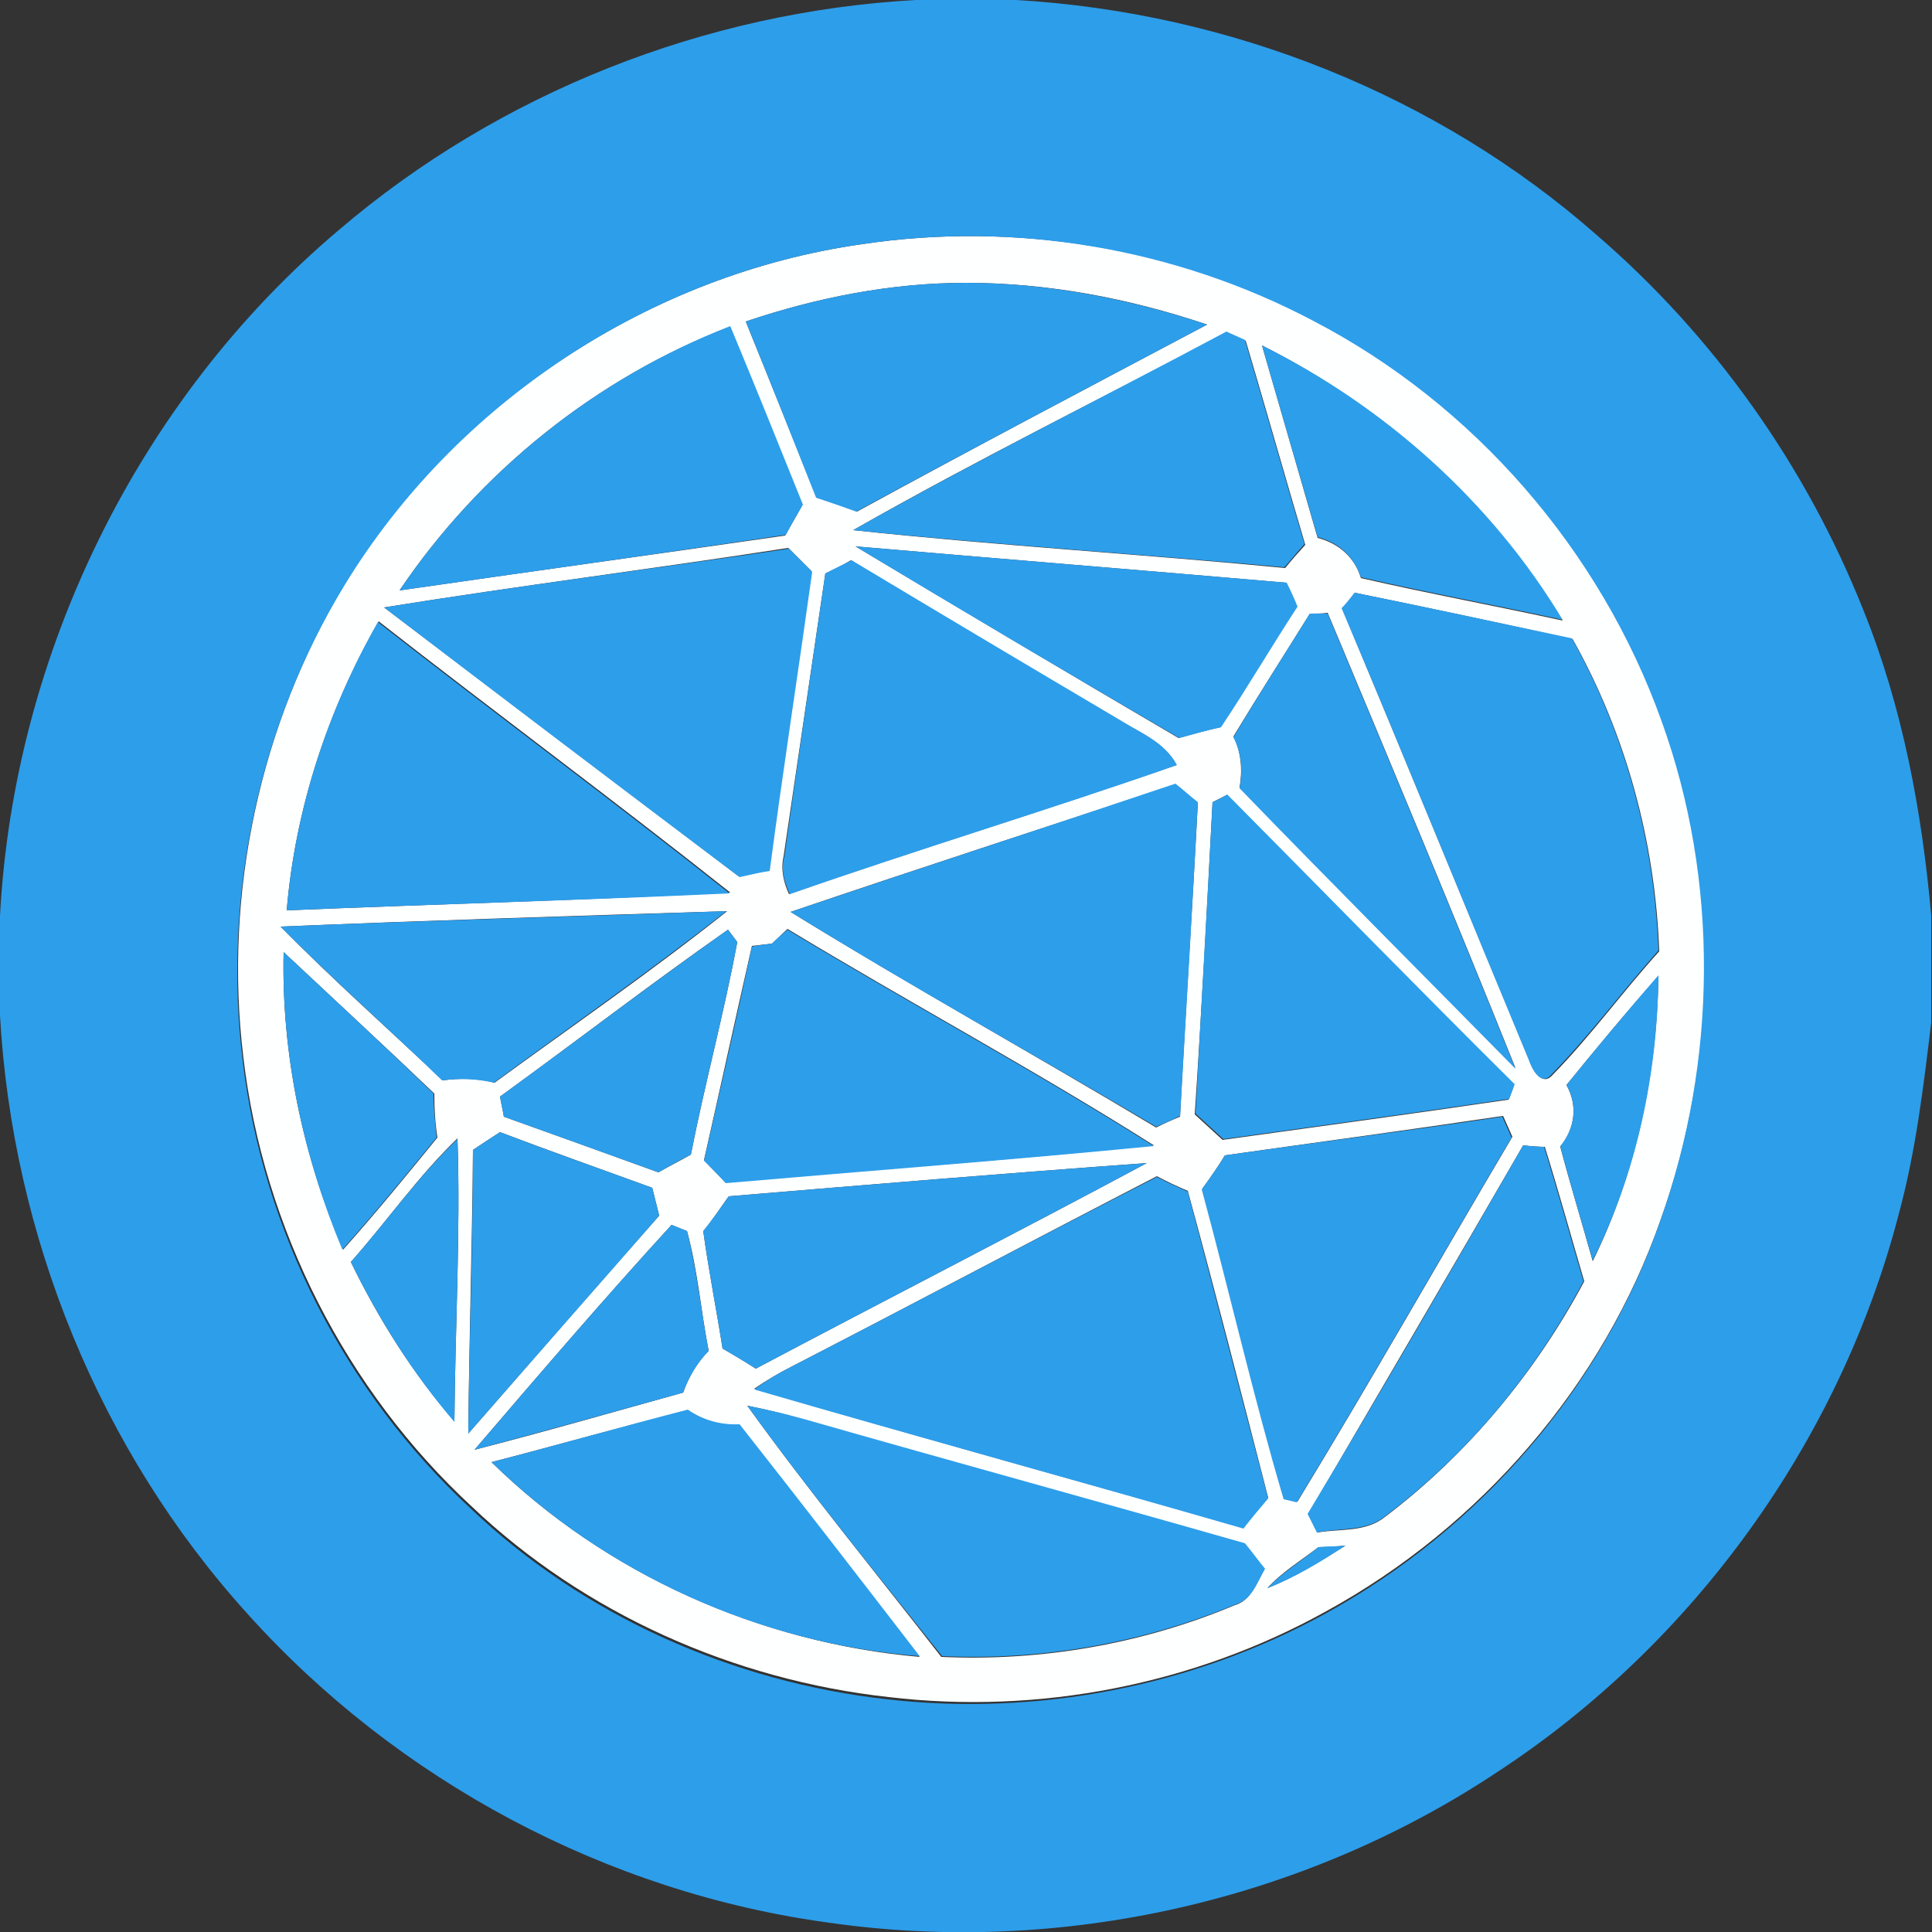 <?xml version="1.0" encoding="utf-8"?>
<!-- Generator: Adobe Illustrator 26.0.3, SVG Export Plug-In . SVG Version: 6.00 Build 0)  -->
<svg version="1.1" id="Layer_1" xmlns="http://www.w3.org/2000/svg" xmlns:xlink="http://www.w3.org/1999/xlink" x="0px" y="0px"
	 viewBox="0 0 250 250" style="enable-background:new 0 0 250 250;" xml:space="preserve">
<rect x="0" y="0" width="250" height="250" fill="#333333" stroke="none"/>
<style type="text/css">
	.st0{fill:#FEFFFF;}
	.st1{fill:#2D9EEA;}
</style>
<g id="_x23_feffffff">
	<path class="st0" d="M111.5,31.6c19.9-3,40.6,0.5,58.5,9.6C190.8,52,207.2,70.9,215.1,93c7.5,20.8,7.2,44.1-0.2,64.8
		c-7.5,21.5-23.4,39.8-43.3,50.7c-17.1,9.5-37.2,13.4-56.6,11.1c-20-2.2-39.4-10.8-54-24.7c-16.2-15-26.9-36-29.5-58
		c-2.6-21.2,2.1-43.2,13.2-61.5C59,52.1,84.1,35.5,111.5,31.6 M96.5,41.6c3.1,7.6,6.1,15.2,9.2,22.8c1.7,0.5,3.4,1.1,5.2,1.8
		C125.9,58,141.1,50,156.2,42c-10.1-3.4-20.6-5.4-31.2-5.4C115.3,36.6,105.7,38.5,96.5,41.6 M51.7,76.4c16.6-2.4,33.3-4.7,49.9-7.1
		c0.7-1.3,1.5-2.6,2.2-3.9c-3.1-7.7-6.2-15.5-9.4-23.1C77.2,48.9,62.1,61,51.7,76.4 M110.4,68.6c18.6,2,37.3,3.1,55.9,4.9
		c0.8-1,1.7-2,2.6-3c-2.6-8.8-5.1-17.6-7.7-26.4c-0.6-0.3-1.8-0.8-2.4-1.1C142.6,51.5,126.2,59.6,110.4,68.6 M163.3,44.7
		c2.4,8.3,4.8,16.6,7.2,24.9c2.7,0.7,4.8,2.5,5.6,5.2c8.7,2,17.4,3.6,26.1,5.5C193,65,179.2,52.7,163.3,44.7 M49.7,78.6
		c15.3,11.6,30.6,23.2,45.9,34.8c1.3-0.2,2.6-0.5,3.9-0.8c1.7-12.9,3.7-25.8,5.5-38.7c-1-1-2-2-3-3C84.6,73.6,67.1,75.8,49.7,78.6
		 M110.7,70.7c13.9,8.3,27.8,16.6,41.8,24.8c1.8-0.5,3.6-1,5.4-1.4c3.4-5.2,6.6-10.5,9.9-15.6c-0.5-1-1-2.1-1.4-3.1
		C147.9,73.8,129.3,72.3,110.7,70.7 M106.8,74.2c-1.8,12.2-3.6,24.4-5.4,36.6c-0.4,1.7,0,3.4,0.7,4.9c16.6-5.8,33.5-10.9,50.1-16.7
		c-1.5-3-4.8-4.2-7.5-5.9c-11.6-6.8-23.1-13.7-34.6-20.6C109.1,73.1,108,73.7,106.8,74.2 M175.3,76.7c-0.4,0.5-1.2,1.6-1.6,2.1
		c8.1,19.4,16.1,38.9,24.2,58.4c0.4,1.1,1.6,3.5,3,1.9c4.9-5,9.1-10.8,13.8-16c-0.5-14.1-4.3-28.1-11.2-40.4
		C194,80.6,184.6,78.6,175.3,76.7 M169.5,79.4c-3.3,5.3-6.7,10.6-9.9,15.9c1,2,1.2,4.3,0.8,6.6c11.8,12.2,23.8,24.2,35.7,36.3
		c-7.9-19.7-16.1-39.3-24.3-58.9C171.2,79.4,170,79.4,169.5,79.4 M37.1,117.8c19.1-0.8,38.2-1.3,57.4-2.3
		c-15-11.9-30.4-23.3-45.5-35.1C42.4,91.9,38.2,104.7,37.1,117.8 M102.3,118c15.6,9.6,31.6,18.5,47.3,27.9c1-0.5,2.1-1,3.1-1.4
		c0.7-13.5,1.6-27.1,2.3-40.6c-1-0.8-1.9-1.6-2.9-2.4C135.4,107,118.8,112.4,102.3,118 M156.9,103.8c-0.7,13.5-1.4,26.9-2.3,40.4
		c1.2,1.1,2.4,2.2,3.6,3.3c12.3-1.7,24.7-3.4,37-5.2c0.2-0.5,0.6-1.4,0.7-1.9c-12.5-12.4-24.8-25-37.2-37.5
		C158.3,103.1,157.3,103.6,156.9,103.8 M36.3,119.9c6.8,6.9,14,13.3,21,19.9c2.2-0.3,4.5-0.3,6.7,0.3c10-7.3,20.3-14.4,30.1-22.2
		C74.7,118.5,55.5,119.1,36.3,119.9 M64.7,141.9c0.1,0.6,0.4,1.9,0.5,2.6c6.7,2.4,13.4,4.8,20,7.2c1.4-0.8,2.8-1.5,4.2-2.3
		c1.8-9.2,4.3-18.3,6-27.5c-0.3-0.4-0.9-1.2-1.2-1.6C84.2,127.3,74.5,134.8,64.7,141.9 M99.9,122.1c-0.7,0.1-1.9,0.2-2.6,0.3
		c-2.1,9.2-4.1,18.4-6.2,27.7c0.9,1,1.9,2,2.8,2.9c18.5-1.6,37-2.9,55.4-4.8c-15.5-9.8-31.7-18.5-47.4-28
		C101.4,120.7,100.4,121.6,99.9,122.1 M36.7,123.2c-0.3,13.2,2.5,26.4,7.7,38.5c4.2-4.7,8.2-9.6,12.2-14.5c-0.3-1.9-0.4-3.8-0.4-5.7
		C49.7,135.3,43.2,129.3,36.7,123.2 M202.7,140.4c1.5,2.7,1.1,5.6-0.8,8c1.3,4.9,2.8,9.8,4.2,14.8c5.6-11.4,8.3-24.2,8.5-36.9
		C210.5,130.9,206.6,135.6,202.7,140.4 M158.5,149.5c-0.9,1.5-1.9,2.9-2.9,4.3c3.6,13.3,6.7,26.9,10.6,40.1c0.4,0.1,1.3,0.3,1.7,0.4
		c9.5-15.6,18.5-31.5,27.8-47.2c-0.3-0.7-0.9-2-1.2-2.7C182.4,146.2,170.5,147.8,158.5,149.5 M61.2,148.8
		c-0.1,12.2-0.5,24.5-0.6,36.7c8.2-9.4,16.4-18.8,24.7-28.2c-0.3-1.2-0.6-2.4-0.9-3.6c-6.6-2.4-13.1-4.7-19.7-7.2
		C63.6,147.2,62.4,148,61.2,148.8 M45.4,163.3c3.6,7.4,8,14.4,13.4,20.6c0.1-12.2,0.8-24.4,0.4-36.6C54.1,152.2,50.1,158,45.4,163.3
		 M197.1,148.2c-9.2,15.9-18.5,31.8-27.8,47.7c0.3,0.6,0.9,1.8,1.2,2.4c2.9-0.5,6.2,0,8.7-2c10.7-8.1,19.5-18.7,25.8-30.5
		c-1.7-5.8-3.3-11.6-5.1-17.4C199.2,148.4,197.8,148.3,197.1,148.2 M94.3,154.8c-1.1,1.5-2.1,3.1-3.3,4.5c0.7,5.1,1.7,10.1,2.5,15.2
		c1.4,0.8,2.9,1.7,4.3,2.6c16.8-8.9,33.8-17.6,50.6-26.6C130.3,151.8,112.3,153.3,94.3,154.8 M102.7,176.7c-1.8,0.9-3.5,1.9-5.1,3
		c21.1,6.2,42.2,12,63.3,18c1-1.3,2.1-2.6,3.2-3.9c-3.4-13.2-6.8-26.5-10.4-39.7c-1.4-0.6-2.7-1.2-4-1.9
		C134,160.3,118.4,168.6,102.7,176.7 M61.4,187.6c9-2.3,18-4.9,27-7.4c0.7-2,1.8-3.9,3.3-5.4c-1-5.1-1.4-10.4-2.8-15.5
		c-0.5-0.2-1.5-0.6-2-0.8C78.2,168,69.8,177.8,61.4,187.6 M96.7,181.9c8,11.1,16.7,21.7,25.1,32.5c13,0.6,26.1-1.7,38-6.7
		c2.1-0.6,2.8-2.9,3.8-4.6c-0.9-1.1-1.8-2.2-2.6-3.3c-18.9-5.4-37.8-10.6-56.8-16C101.8,183,99.2,182.4,96.7,181.9 M63.6,189.2
		c14.8,14.5,34.8,23.4,55.4,25.2c-7.8-10-15.5-20-23.3-30c-2.4,0.1-4.7-0.6-6.7-1.9C80.5,184.6,72.1,187,63.6,189.2 M170.6,200.2
		c-2.2,1.7-4.7,3.2-6.6,5.3c3.6-1.4,6.9-3.5,10.1-5.5C173.2,200.1,171.5,200.2,170.6,200.2z"/>
</g>
<g id="_x23_2d9eeaff">
	<path class="st1" d="M118.5,0h13c27.5,1.6,54.4,12.2,75.1,30.4c15.2,13.1,27.1,29.9,34.5,48.5c5.1,12.6,7.6,26.1,8.8,39.6v13.8
		c-1,8.3-2,16.7-4.2,24.8c-7.6,29.3-26.5,55.5-51.8,72.1c-25.2,16.8-56.6,23.9-86.6,19.6c-28.8-3.9-55.9-18.4-75.3-40
		C12.9,187.7,1.6,159.9,0,131.4v-12.9c1.8-33.9,17.9-66.8,43.8-88.7C64.6,12,91.3,1.5,118.5,0 M111.5,31.6
		C84.1,35.5,59,52.1,44.6,75.7c-11.1,18.2-15.8,40.3-13.2,61.5c2.6,22,13.2,42.9,29.5,58c14.6,13.9,34,22.5,54,24.7
		c19.4,2.2,39.5-1.7,56.6-11.1c19.9-10.9,35.8-29.2,43.3-50.7c7.4-20.7,7.7-44.1,0.2-64.8c-7.9-22.1-24.3-41-45.1-51.8
		C152.1,32.1,131.3,28.6,111.5,31.6z"/>
	<path class="st1" d="M96.5,41.6c9.2-3.1,18.8-5,28.5-5c10.6,0,21.2,2.1,31.2,5.4C141.1,50,125.9,58,110.8,66.2
		c-1.7-0.6-3.4-1.2-5.2-1.8C102.6,56.8,99.6,49.2,96.5,41.6z"/>
	<path class="st1" d="M51.7,76.4C62.1,61,77.2,48.9,94.5,42.2c3.2,7.7,6.3,15.4,9.4,23.1c-0.8,1.3-1.5,2.6-2.2,3.9
		C85,71.7,68.4,74,51.7,76.4z"/>
	<path class="st1" d="M110.4,68.6c15.9-9,32.2-17.1,48.3-25.7c0.6,0.3,1.8,0.8,2.4,1.1c2.6,8.8,5.1,17.6,7.7,26.4
		c-0.9,1-1.7,2-2.6,3C147.6,71.7,129,70.5,110.4,68.6z"/>
	<path class="st1" d="M163.3,44.7c15.9,7.9,29.7,20.2,38.9,35.5c-8.7-1.9-17.4-3.5-26.1-5.5c-0.9-2.7-2.9-4.5-5.6-5.2
		C168.1,61.3,165.7,53,163.3,44.7z"/>
	<path class="st1" d="M49.7,78.6c17.4-2.8,34.9-5,52.4-7.6c1,1,2,2,3,3c-1.8,12.9-3.8,25.8-5.5,38.7c-1.3,0.2-2.6,0.5-3.9,0.8
		C80.3,101.9,65,90.3,49.7,78.6z"/>
	<path class="st1" d="M110.7,70.7c18.6,1.6,37.2,3.1,55.8,4.7c0.5,1,1,2.1,1.4,3.1c-3.4,5.2-6.5,10.5-9.9,15.6
		c-1.8,0.4-3.6,0.9-5.4,1.4C138.5,87.3,124.6,79.1,110.7,70.7z"/>
	<path class="st1" d="M106.8,74.2c1.1-0.6,2.2-1.1,3.4-1.7c11.5,6.9,23.1,13.8,34.6,20.6c2.7,1.7,5.9,2.9,7.5,5.9
		c-16.6,5.8-33.5,10.9-50.1,16.7c-0.7-1.5-1.2-3.2-0.7-4.9C103.2,98.7,105,86.5,106.8,74.2z"/>
	<path class="st1" d="M175.3,76.7c9.4,1.9,18.7,3.9,28.1,5.9c6.9,12.3,10.7,26.3,11.2,40.4c-4.7,5.3-8.9,11-13.8,16
		c-1.4,1.7-2.6-0.7-3-1.9c-8.1-19.5-16-39-24.2-58.4C174.1,78.2,174.9,77.2,175.3,76.7z"/>
	<path class="st1" d="M169.5,79.4c0.6,0,1.7,0,2.3,0c8.2,19.6,16.4,39.2,24.3,58.9c-11.9-12.1-23.9-24.1-35.7-36.3
		c0.4-2.2,0.3-4.5-0.8-6.6C162.8,90,166.2,84.7,169.5,79.4z"/>
	<path class="st1" d="M37.1,117.8c1.1-13.1,5.3-25.9,11.8-37.3c15.1,11.8,30.5,23.2,45.5,35.1C75.4,116.5,56.2,117,37.1,117.8z"/>
	<path class="st1" d="M102.3,118c16.6-5.6,33.2-11,49.8-16.6c1,0.8,1.9,1.6,2.9,2.4c-0.7,13.5-1.5,27.1-2.3,40.6
		c-1,0.5-2.1,1-3.1,1.4C133.9,136.5,117.8,127.6,102.3,118z"/>
	<path class="st1" d="M156.9,103.8c0.5-0.2,1.4-0.7,1.9-1c12.4,12.5,24.7,25.1,37.2,37.5c-0.2,0.5-0.5,1.4-0.7,1.9
		c-12.3,1.8-24.7,3.5-37,5.2c-1.2-1.1-2.4-2.2-3.6-3.3C155.4,130.7,156.2,117.3,156.9,103.8z"/>
	<path class="st1" d="M36.3,119.9c19.2-0.8,38.4-1.3,57.7-2c-9.8,7.7-20,14.8-30.1,22.2c-2.2-0.5-4.4-0.6-6.7-0.3
		C50.3,133.1,43,126.7,36.3,119.9z"/>
	<path class="st1" d="M64.7,141.9c9.9-7.2,19.6-14.6,29.5-21.6c0.3,0.4,0.9,1.2,1.2,1.6c-1.7,9.2-4.2,18.3-6,27.5
		c-1.4,0.7-2.8,1.5-4.2,2.3c-6.7-2.4-13.3-4.8-20-7.2C65.1,143.9,64.8,142.6,64.7,141.9z"/>
	<path class="st1" d="M99.9,122.1c0.5-0.5,1.5-1.4,2-1.8c15.7,9.5,31.9,18.2,47.4,28c-18.4,1.8-36.9,3.2-55.4,4.8
		c-0.9-1-1.9-2-2.8-2.9c2.1-9.2,4.2-18.4,6.2-27.7C98,122.3,99.3,122.2,99.9,122.1z"/>
	<path class="st1" d="M36.7,123.2c6.5,6.1,13,12.1,19.4,18.3c0,1.9,0.2,3.8,0.4,5.7c-4,4.9-8,9.8-12.2,14.5
		C39.2,149.5,36.4,136.4,36.7,123.2z"/>
	<path class="st1" d="M202.7,140.4c3.9-4.8,7.8-9.5,11.9-14.2c-0.1,12.7-2.8,25.5-8.5,36.9c-1.4-4.9-2.9-9.8-4.2-14.8
		C203.8,146,204.2,143,202.7,140.4z"/>
	<path class="st1" d="M158.5,149.5c12-1.7,23.9-3.2,35.9-5c0.3,0.7,0.9,2,1.2,2.7c-9.3,15.7-18.3,31.6-27.8,47.2
		c-0.4-0.1-1.3-0.3-1.7-0.4c-3.9-13.2-7-26.8-10.6-40.1C156.6,152.4,157.6,151,158.5,149.5z"/>
	<path class="st1" d="M61.2,148.8c1.2-0.8,2.3-1.5,3.5-2.3c6.5,2.5,13.1,4.8,19.7,7.2c0.3,1.2,0.6,2.4,0.9,3.6
		c-8.2,9.4-16.5,18.8-24.7,28.2C60.7,173.3,61.2,161,61.2,148.8z"/>
	<path class="st1" d="M45.4,163.3c4.7-5.3,8.7-11.1,13.8-15.9c0.4,12.2-0.3,24.4-0.4,36.6C53.4,177.7,49,170.7,45.4,163.3z"/>
	<path class="st1" d="M197.1,148.2c0.7,0.1,2.1,0.2,2.7,0.2c1.8,5.8,3.4,11.6,5.1,17.4c-6.3,11.9-15,22.4-25.8,30.5
		c-2.4,1.9-5.8,1.4-8.7,2c-0.3-0.6-0.9-1.8-1.2-2.4C178.7,180.1,187.9,164.2,197.1,148.2z"/>
	<path class="st1" d="M94.3,154.8c18-1.5,36.1-3,54.1-4.3c-16.8,9-33.8,17.7-50.6,26.6c-1.4-0.9-2.8-1.7-4.3-2.6
		c-0.8-5.1-1.8-10.1-2.5-15.2C92.1,157.9,93.2,156.4,94.3,154.8z"/>
	<path class="st1" d="M102.7,176.7c15.7-8.1,31.3-16.4,47-24.4c1.3,0.7,2.7,1.3,4,1.9c3.5,13.2,6.9,26.4,10.4,39.7
		c-1.1,1.3-2.2,2.6-3.2,3.9c-21.1-6.1-42.3-11.9-63.3-18C99.2,178.6,100.9,177.6,102.7,176.7z"/>
	<path class="st1" d="M61.4,187.6c8.4-9.8,16.8-19.6,25.5-29.1c0.5,0.2,1.5,0.6,2,0.8c1.3,5.1,1.8,10.3,2.8,15.5
		c-1.5,1.6-2.6,3.4-3.3,5.4C79.4,182.7,70.4,185.2,61.4,187.6z"/>
	<path class="st1" d="M96.7,181.9c2.6,0.5,5.1,1.1,7.6,1.8c18.9,5.4,37.9,10.6,56.8,16c0.9,1.1,1.7,2.2,2.6,3.3
		c-1,1.7-1.7,4-3.8,4.6c-12,5-25.1,7.3-38,6.7C113.4,203.6,104.7,193,96.7,181.9z"/>
	<path class="st1" d="M63.6,189.2c8.5-2.2,16.9-4.6,25.4-6.8c2,1.4,4.3,2,6.7,1.9c7.8,9.9,15.6,20,23.3,30
		C98.4,212.7,78.4,203.7,63.6,189.2z"/>
	<path class="st1" d="M170.6,200.2c0.9-0.1,2.6-0.1,3.5-0.2c-3.2,2.1-6.5,4.1-10.1,5.5C165.9,203.5,168.4,202,170.6,200.2z"/>
</g>
</svg>
